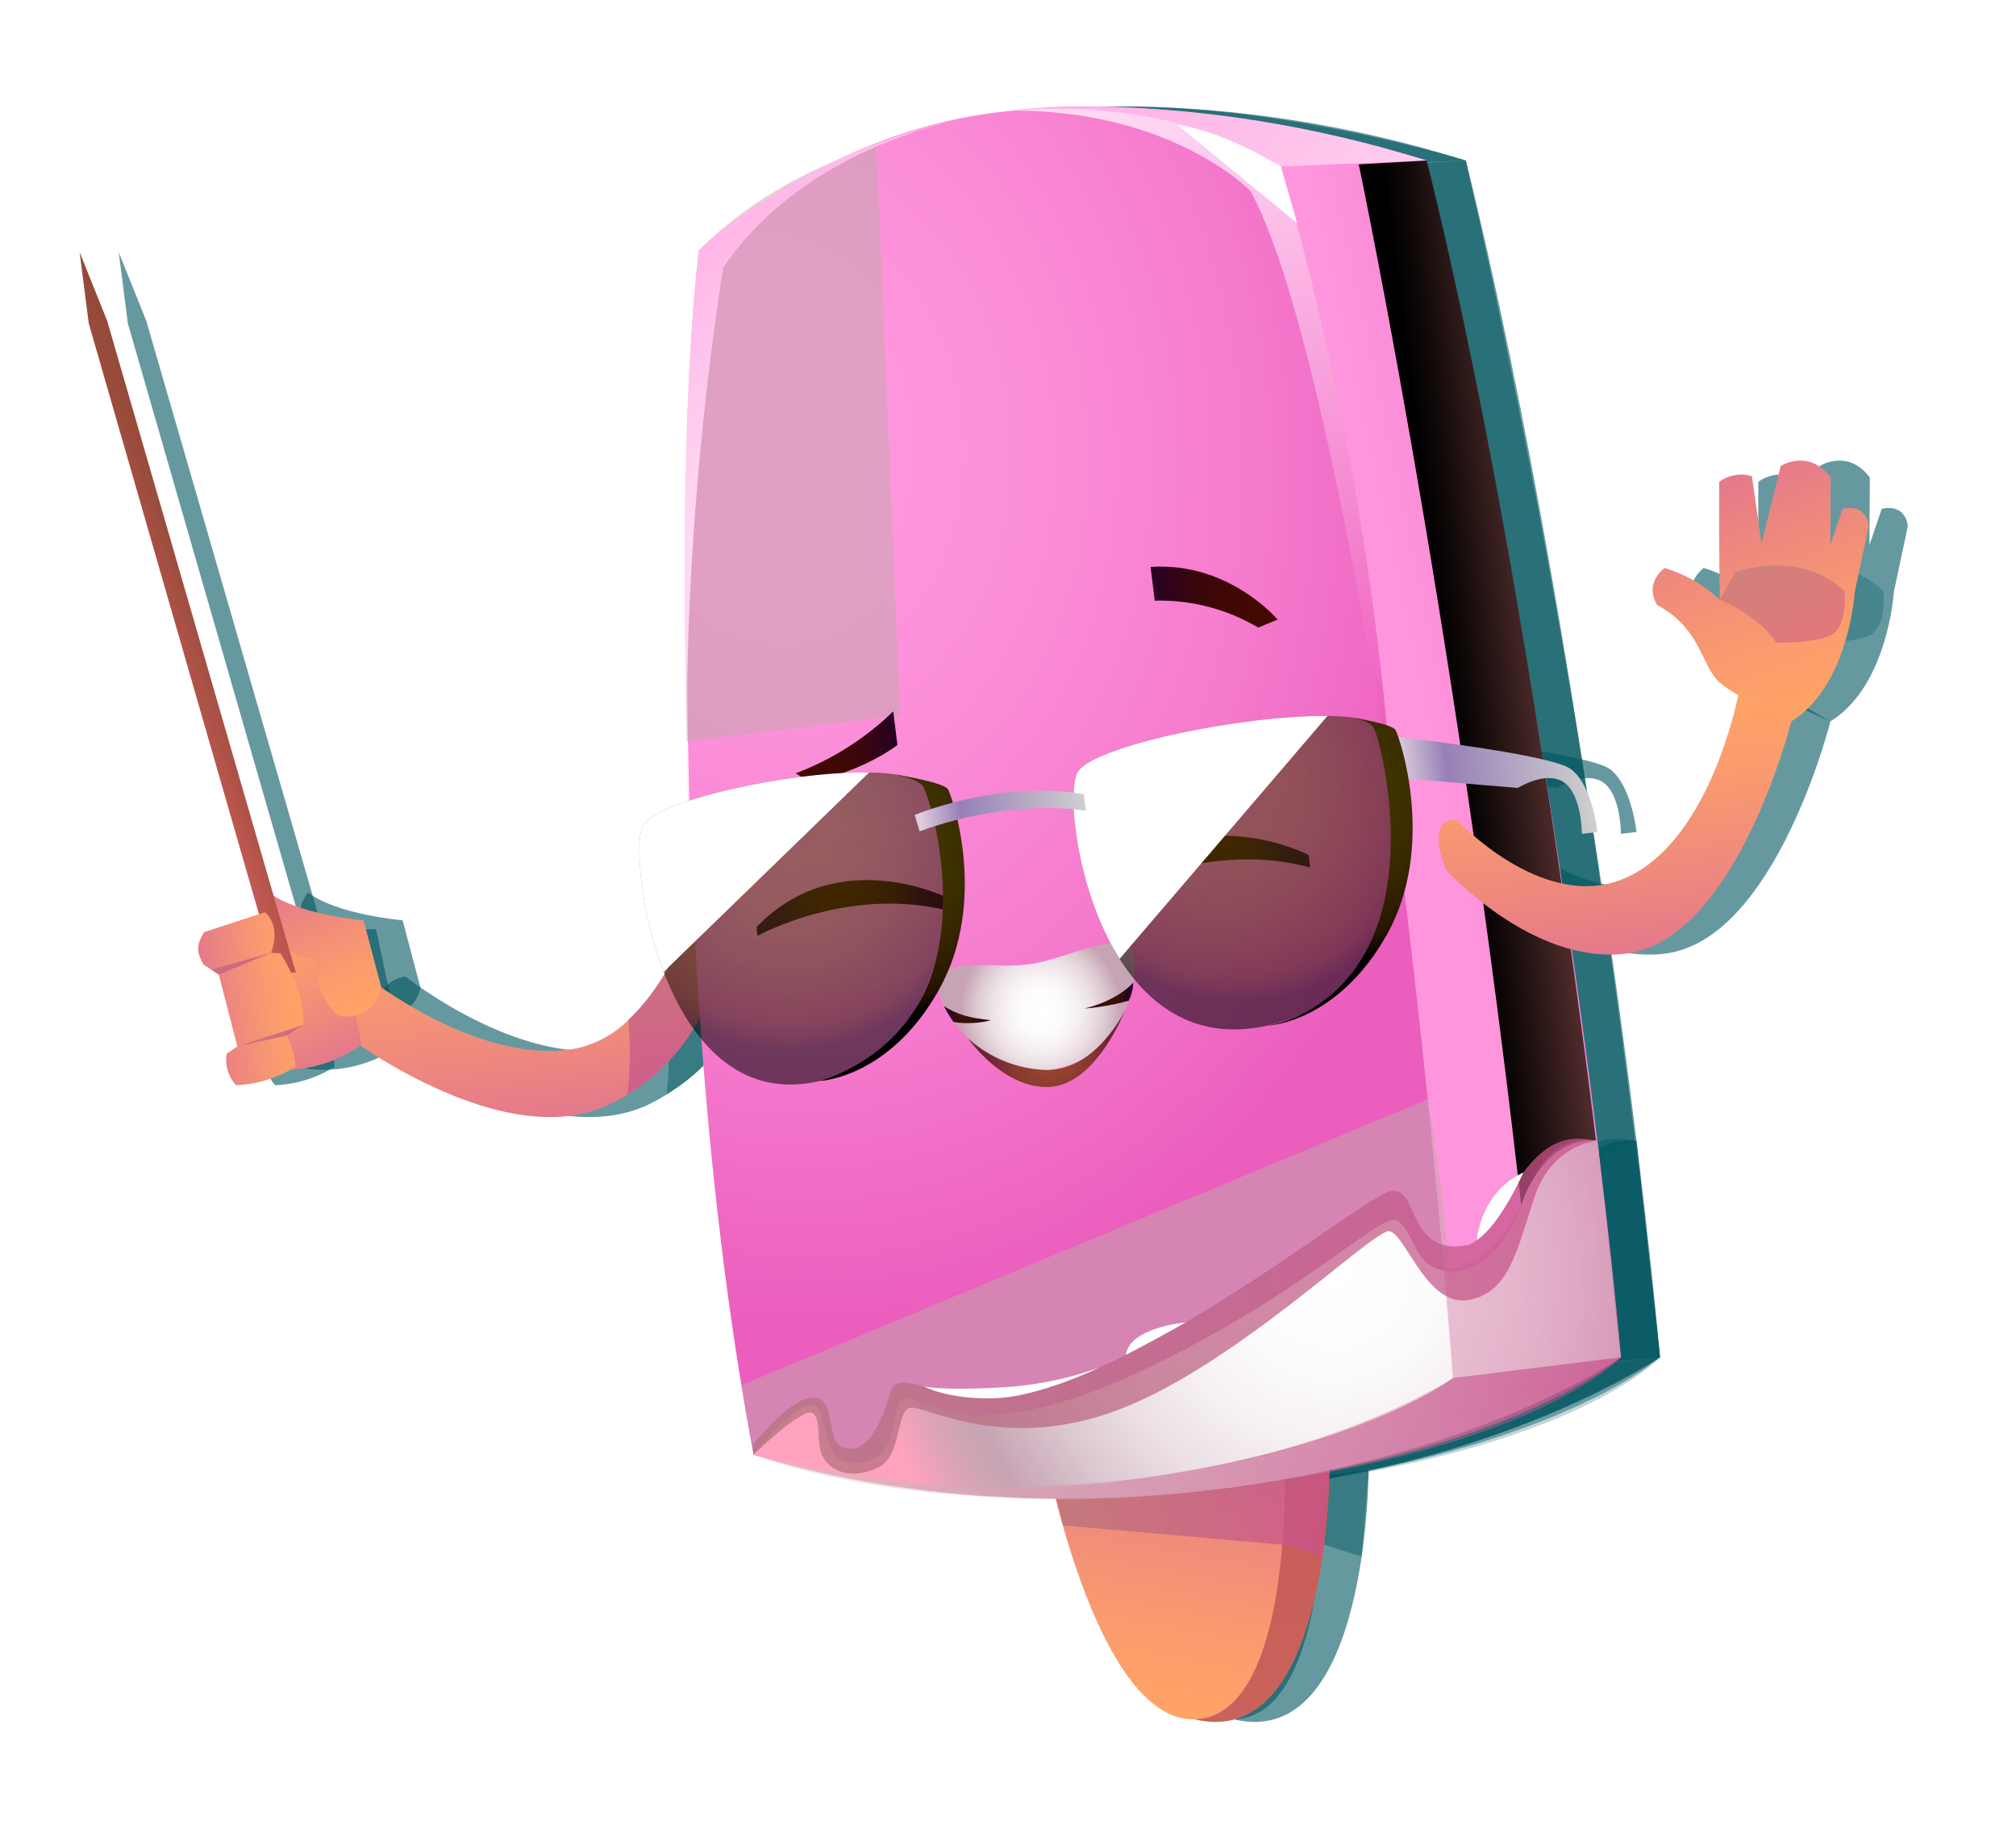 <svg width="464" height="421" viewBox="0 0 464 421" fill="none" xmlns="http://www.w3.org/2000/svg">
<g filter="url(#filter0_f_55_43852)">
<path fill-rule="evenodd" clip-rule="evenodd" d="M87.2 237.299C87.2 237.299 124.931 266.644 149.944 253.869C151.154 253.24 152.323 252.595 153.427 251.883C176.455 237.816 175.402 212.66 175.402 212.66L173.409 196.536C173.409 196.536 167.167 222.055 153.649 234.716L153.651 234.735C150.244 238.128 145.912 240.442 141.197 241.385C118.982 245.245 93.355 224.76 93.355 224.76C93.355 224.76 84.729 225.23 87.2 237.299Z" fill="#00565F" fill-opacity="0.6"/>
<g style="mix-blend-mode:multiply" opacity="0.74">
<path fill-rule="evenodd" clip-rule="evenodd" d="M153.427 251.882C176.455 237.815 175.402 212.66 175.402 212.66L173.41 196.536C173.41 196.536 167.168 222.055 153.649 234.716L153.652 234.734C154.14 240.444 154.065 246.187 153.427 251.882Z" fill="#00565F" fill-opacity="0.6"/>
</g>
<path fill-rule="evenodd" clip-rule="evenodd" d="M70.498 245.965C78.183 246.963 85.959 244.987 92.236 240.442L86.55 213.868L67.785 213.845L70.498 245.965Z" fill="#00565F" fill-opacity="0.6"/>
<path fill-rule="evenodd" clip-rule="evenodd" d="M343.411 317.148L382.069 312.37C382.069 312.37 371.415 186.211 337.38 36.943C337.38 36.943 283.277 20.318 241.648 25.463L343.411 317.148Z" fill="#00565F" fill-opacity="0.6"/>
<path fill-rule="evenodd" clip-rule="evenodd" d="M343.411 317.148C343.411 317.148 331.587 151.842 303.803 38.318C303.803 38.318 240.884 -1.911 169.845 57.648C169.845 57.648 158.318 206.363 182.438 334.766C182.438 334.766 257.056 358.499 343.411 317.148Z" fill="#00565F" fill-opacity="0.6"/>
<path fill-rule="evenodd" clip-rule="evenodd" d="M182.438 334.766C182.438 334.766 290.296 367.383 382.069 312.37L343.411 317.148C343.411 317.148 295.816 336.851 269.23 338.749C240.242 340.777 211.118 339.441 182.438 334.766Z" fill="#00565F" fill-opacity="0.6"/>
<path fill-rule="evenodd" clip-rule="evenodd" d="M314.996 338.34C314.996 338.34 315.025 403.222 283.933 395.696L305.069 339.566L314.996 338.34Z" fill="#00565F" fill-opacity="0.6"/>
<path fill-rule="evenodd" clip-rule="evenodd" d="M304.655 336.216C304.655 336.216 306.985 395.104 283.933 395.696C260.882 396.288 249.186 332.669 249.186 332.669C249.186 332.669 263.678 327.551 304.655 336.216Z" fill="#00565F" fill-opacity="0.6"/>
<path fill-rule="evenodd" clip-rule="evenodd" d="M337.38 36.943L303.803 38.318C303.803 38.318 280.282 22.125 241.648 25.462C241.648 25.462 282.687 19.82 337.38 36.943Z" fill="#00565F" fill-opacity="0.6"/>
<path fill-rule="evenodd" clip-rule="evenodd" d="M403.948 156.212C400.481 152.045 399.817 144.257 390.429 139.26C390.429 139.26 387.161 134.802 392.113 130.713C396.873 132.128 401.23 134.65 404.827 138.074C404.827 138.074 404.619 124.908 404.686 110.896C405.754 110.107 406.992 109.58 408.3 109.356C409.609 109.132 410.951 109.218 412.221 109.607L414.427 125.109L418.839 107.244C418.839 107.244 425.235 103.14 430.362 109.873L430.273 125.412L433.096 117.121C433.096 117.121 438.321 115.539 439.111 121.062L435.896 136.206C435.896 136.206 434.568 157.824 421.284 166.032C421.284 166.032 407.134 160.041 403.948 156.212Z" fill="#00565F" fill-opacity="0.6"/>
<path fill-rule="evenodd" clip-rule="evenodd" d="M329.666 184.894C329.666 184.894 313.643 74.469 296.785 43.942C296.785 43.942 278.654 25.203 241.648 25.463C241.648 25.463 276.714 21.176 303.803 38.318C317.524 86.138 326.193 135.266 329.666 184.894Z" fill="#00565F" fill-opacity="0.6"/>
<g style="mix-blend-mode:soft-light" opacity="0.5">
<path fill-rule="evenodd" clip-rule="evenodd" d="M210.705 33.74L216.148 164.603L167.085 170.666C167.085 170.666 165.247 93.487 169.845 57.648C169.845 57.648 184.63 41.365 210.705 33.74Z" fill="#00565F" fill-opacity="0.6"/>
</g>
<g style="mix-blend-mode:multiply" opacity="0.74">
<path fill-rule="evenodd" clip-rule="evenodd" d="M313.397 358.249L305.09 355.598L253.614 351.067L249.186 332.669C268.276 335.373 283.256 334.979 305.069 339.567L314.996 338.34L313.397 358.249Z" fill="#00565F" fill-opacity="0.6"/>
</g>
<path fill-rule="evenodd" clip-rule="evenodd" d="M303.069 142.607C303.069 142.607 291.801 129.221 273.817 130.483L274.774 138.234C283.131 138.024 291.378 140.168 298.573 144.422L303.069 142.607Z" fill="#00565F" fill-opacity="0.6"/>
<path fill-rule="evenodd" clip-rule="evenodd" d="M192.131 177.977C200.514 174.81 208.158 169.956 214.588 163.715L215.546 171.466C215.546 171.466 208.188 177.351 195.414 180.014L192.131 177.977Z" fill="#00565F" fill-opacity="0.6"/>
<g style="mix-blend-mode:soft-light">
<path fill-rule="evenodd" clip-rule="evenodd" d="M303.803 38.318L307.58 51.401L280.053 28.783C290.425 30.052 303.803 38.318 303.803 38.318Z" fill="#00565F" fill-opacity="0.6"/>
</g>
<path fill-rule="evenodd" clip-rule="evenodd" d="M236.78 26.114C236.78 26.114 196.032 31.15 175.49 61.549C175.49 61.549 163.262 132.611 168.281 201.94C168.281 201.94 163.467 112.76 169.845 57.648C169.845 57.648 194.394 32.953 236.78 26.114Z" fill="#00565F" fill-opacity="0.6"/>
<g style="mix-blend-mode:screen">
<path fill-rule="evenodd" clip-rule="evenodd" d="M382.069 312.37C382.069 312.37 366.09 152.726 337.38 36.943L321.728 37.832C321.728 37.832 348.348 164.407 362.995 314.096L382.069 312.37Z" fill="#00565F" fill-opacity="0.6"/>
</g>
<g style="mix-blend-mode:soft-light" opacity="0.5">
<path fill-rule="evenodd" clip-rule="evenodd" d="M337.605 252.999L179.636 318.8L182.438 334.766C182.438 334.766 262.518 360.551 343.411 317.148C343.279 295.64 341.337 274.181 337.605 252.999Z" fill="#00565F" fill-opacity="0.6"/>
</g>
<g style="mix-blend-mode:multiply" opacity="0.5">
<path fill-rule="evenodd" clip-rule="evenodd" d="M404.827 138.074C404.827 138.074 413.258 141.176 417.832 147.901C417.832 147.901 425.086 148.137 429.775 146.47C434.465 144.804 433.526 136.152 433.526 136.152C433.526 136.152 425.32 126.523 408.39 131.635L404.827 138.074Z" fill="#00565F" fill-opacity="0.6"/>
</g>
<path fill-rule="evenodd" clip-rule="evenodd" d="M376.654 262.548C376.654 262.548 365.246 260.246 359.12 277.349C352.994 294.453 341.641 293.934 337.92 291.032C334.199 288.129 334.175 283.894 330.809 281.025C327.442 278.156 310.65 296.964 272.497 315.129C234.344 333.294 223.327 322.486 218.004 321.863C212.68 321.24 217.655 334.864 207.534 336.607C197.413 338.349 200.17 325.668 196.668 323.539C193.167 321.41 182.438 334.766 182.438 334.766C182.438 334.766 225.795 350.037 287.385 342.908C348.974 335.779 382.069 312.37 382.069 312.37L376.654 262.548Z" fill="#00565F" fill-opacity="0.6"/>
<g style="mix-blend-mode:multiply" opacity="0.4">
<path fill-rule="evenodd" clip-rule="evenodd" d="M341.385 292.426L343.411 317.148C343.411 317.148 281.039 358.261 182.439 334.766C182.439 334.766 221.475 351.049 292.292 342.297C363.109 333.545 382.069 312.37 382.069 312.37L376.654 262.548C376.654 262.548 367.405 260.148 362.199 270.809C356.993 281.469 353.883 289.823 341.385 292.426Z" fill="#00565F" fill-opacity="0.6"/>
</g>
<g style="mix-blend-mode:multiply" opacity="0.74">
<path fill-rule="evenodd" clip-rule="evenodd" d="M376.126 262.613C376.126 262.613 366.099 263.532 362.103 275.715C358.108 287.897 356.228 297.821 346.738 299.221C337.247 300.622 332.409 283.752 328.726 283.362C325.044 282.972 293.762 313.984 266.703 324.352C239.644 334.721 221.451 323.01 218.31 324.042C215.169 325.074 216.588 335.144 211.04 337.775C204.76 340.753 199.922 338.499 198.299 335.082C196.675 331.665 198.247 326.241 195.871 325.159C193.496 324.078 182.438 334.766 182.438 334.766L182.173 332.616C182.173 332.616 191.591 320.645 196.763 321.687C201.936 322.729 198.492 332.761 203.975 333.404C209.459 334.048 212.205 326.143 214.091 320.026C215.977 313.908 228.849 325.398 246.156 320.601C280.803 310.996 323.703 274.456 329.577 274.05C335.451 273.644 333.104 288.985 346.5 286.609C354.636 285.166 358.895 257.858 376.126 262.613Z" fill="#00565F" fill-opacity="0.6"/>
</g>
<g style="mix-blend-mode:soft-light">
<path fill-rule="evenodd" clip-rule="evenodd" d="M261.859 314.794C261.859 314.794 248.294 321.47 237.747 321.798C227.2 322.127 221.681 319.094 221.681 319.094C221.681 319.094 226.23 320.113 239.46 319.305C247.107 318.903 254.654 317.384 261.859 314.794Z" fill="#00565F" fill-opacity="0.6"/>
</g>
<g style="mix-blend-mode:soft-light">
<path fill-rule="evenodd" clip-rule="evenodd" d="M281.872 304.355C281.872 304.355 268.903 305.487 268.141 311.825C268.141 311.825 278.719 306.226 281.872 304.355Z" fill="#00565F" fill-opacity="0.6"/>
</g>
<g style="mix-blend-mode:multiply" opacity="0.74">
<path fill-rule="evenodd" clip-rule="evenodd" d="M382.069 312.37L343.411 317.148C343.411 317.148 323.52 332.836 271.649 340.21C219.778 347.583 182.438 334.766 182.438 334.766C182.438 334.766 225.48 349.84 283.212 343.433C356.762 335.269 382.069 312.37 382.069 312.37Z" fill="#00565F" fill-opacity="0.6"/>
</g>
<g style="mix-blend-mode:soft-light">
<path fill-rule="evenodd" clip-rule="evenodd" d="M359.619 269.841C359.619 269.841 354.317 281.879 348.909 285.39C348.909 285.39 349.641 274.437 359.619 269.841Z" fill="#00565F" fill-opacity="0.6"/>
</g>
<path fill-rule="evenodd" clip-rule="evenodd" d="M183.313 215.389C183.313 215.389 204.862 203.447 228.176 209.845L227.82 206.959C227.82 206.959 202.153 193.608 183.136 213.349L183.313 215.389Z" fill="#00565F" fill-opacity="0.6"/>
<path fill-rule="evenodd" clip-rule="evenodd" d="M265.691 205.209C265.691 205.209 287.239 193.266 310.554 199.664L310.197 196.778C310.197 196.778 284.53 183.427 265.513 203.168L265.691 205.209Z" fill="#00565F" fill-opacity="0.6"/>
<path fill-rule="evenodd" clip-rule="evenodd" d="M225.751 224.713C221.771 229.628 235.116 248.145 250.301 246.269C267.423 244.153 271.58 225.345 269.768 219.274C267.955 213.203 254.265 220.892 245.772 221.942C237.278 222.991 229.265 220.375 225.751 224.713Z" fill="#00565F" fill-opacity="0.6"/>
<path fill-rule="evenodd" clip-rule="evenodd" d="M226.274 231.563C229.546 233.695 232.788 234.356 237.091 234.796C234.283 235.517 231.36 235.665 228.494 235.23C227.64 234.081 226.896 232.853 226.274 231.563Z" fill="#00565F" fill-opacity="0.6"/>
<path fill-rule="evenodd" clip-rule="evenodd" d="M258.528 232.109C258.528 232.109 265.386 230.793 269.829 226.18C269.79 227.614 269.436 229.022 268.792 230.303C265.439 231.244 262 231.849 258.528 232.109Z" fill="#00565F" fill-opacity="0.6"/>
<path fill-rule="evenodd" clip-rule="evenodd" d="M231.775 238.967C231.775 238.967 240.108 250.881 250.769 250.138C261.43 249.395 267.883 232.642 267.883 232.642C267.883 232.642 261.294 246.133 250.301 246.269C243.443 246.173 236.855 243.576 231.775 238.967Z" fill="#00565F" fill-opacity="0.6"/>
<path fill-rule="evenodd" clip-rule="evenodd" d="M344.288 188.691C344.288 188.691 336.837 187.464 341.786 200.134C341.786 200.134 361.627 222.114 383.184 219.477C408.656 216.36 421.284 166.032 421.284 166.032L409.247 159.152C409.247 159.152 402.809 194.625 381.965 202.531C363.607 209.495 344.288 188.691 344.288 188.691Z" fill="#00565F" fill-opacity="0.6"/>
<path fill-rule="evenodd" clip-rule="evenodd" d="M96.765 227.255L92.671 211.809C92.671 211.809 77.646 210.543 70.88 205.414C70.88 205.414 67.025 210.02 69.851 215.112C69.851 215.112 76.141 220.651 81.585 220.658C81.455 223.069 81.843 225.478 82.721 227.726C83.6 229.975 84.948 232.009 86.677 233.693C87.764 233.975 88.898 234.03 90.007 233.854C91.116 233.678 92.177 233.276 93.124 232.672C94.07 232.067 94.882 231.275 95.509 230.343C96.135 229.41 96.563 228.359 96.765 227.255Z" fill="#00565F" fill-opacity="0.6"/>
<path fill-rule="evenodd" clip-rule="evenodd" d="M77.09 223.828L33.67 73.837L27.323 58.032L29.435 74.461L72.513 223.965L77.09 223.828Z" fill="#00565F" fill-opacity="0.6"/>
<path fill-rule="evenodd" clip-rule="evenodd" d="M56.017 214.512C53.971 217.669 54.392 219.348 55.81 221.952L59.355 224.293L63.627 240.815L61.159 242.523C60.952 243.813 61.038 245.133 61.41 246.386C61.782 247.639 62.432 248.791 63.31 249.759C68.175 249.569 72.905 248.102 77.024 245.506C76.821 242.749 75.957 240.082 74.505 237.731L78.81 235.862C78.81 235.862 79.624 229.087 73.565 219.412L71.355 219.288C71.355 219.288 73.926 213.737 70.022 209.935L56.017 214.512Z" fill="#00565F" fill-opacity="0.6"/>
<g style="mix-blend-mode:multiply" opacity="0.74">
<path fill-rule="evenodd" clip-rule="evenodd" d="M59.355 224.292L71.354 219.287L57.603 223.135L59.355 224.292Z" fill="#00565F" fill-opacity="0.6"/>
</g>
<g style="mix-blend-mode:multiply" opacity="0.74">
<path fill-rule="evenodd" clip-rule="evenodd" d="M74.851 238.361L63.626 240.815L78.811 235.862L74.851 238.361Z" fill="#00565F" fill-opacity="0.6"/>
</g>
<path opacity="0.55" fill-rule="evenodd" clip-rule="evenodd" d="M197.652 248.788C178.962 253.212 167.712 239.18 161.75 223.668C156.239 209.386 155.214 193.838 156.882 190.23C159.683 184.253 190.885 177.479 209.034 177.787C214.259 177.853 218.412 178.536 220.498 179.979C229.842 186.408 233.561 240.305 197.652 248.788Z" fill="#00565F" fill-opacity="0.6"/>
<path opacity="0.55" fill-rule="evenodd" clip-rule="evenodd" d="M300.765 236.022C284.621 239.672 273.695 231.783 266.691 220.674C256.635 204.771 254.641 182.309 256.939 177.843C260.093 171.753 294.829 164.564 314.529 164.773C319.964 164.859 324.247 165.479 326.44 166.863C336.531 173.201 340.001 227.128 300.765 236.022Z" fill="#00565F" fill-opacity="0.6"/>
<path fill-rule="evenodd" clip-rule="evenodd" d="M328.798 169.395C328.798 169.395 365.422 173.388 370.459 176.954C375.497 180.52 376.659 191.472 376.659 191.472L373.075 191.915C373.075 191.915 373.101 182.833 368.926 180.042C364.75 177.252 358.361 181.348 358.361 181.348L332.216 179.157C332.216 179.157 331.161 171.935 328.798 169.395Z" fill="#00565F" fill-opacity="0.6"/>
<path fill-rule="evenodd" clip-rule="evenodd" d="M197.657 248.782C197.657 248.782 213.657 248.189 225.088 227.827C236.52 207.464 228.185 183.32 227.188 181.652C226.192 179.984 214.501 178.144 214.501 178.144C214.501 178.144 219.961 179.057 221.418 180.96C222.874 182.863 230.068 206.789 222.952 225.596C215.924 244.169 197.657 248.782 197.657 248.782Z" fill="#00565F" fill-opacity="0.6"/>
<path fill-rule="evenodd" clip-rule="evenodd" d="M300.779 236.037C300.779 236.037 316.778 235.445 328.21 215.082C339.642 194.719 331.184 169.689 330.188 168.02C329.191 166.352 318.602 164.969 318.602 164.969C318.602 164.969 323.566 165.387 325.022 167.29C326.478 169.193 332.745 193.881 326.074 212.852C318.691 233.846 300.779 236.037 300.779 236.037Z" fill="#00565F" fill-opacity="0.6"/>
<g style="mix-blend-mode:soft-light">
<path fill-rule="evenodd" clip-rule="evenodd" d="M209.034 177.787L161.75 223.667C156.239 209.386 155.214 193.838 156.882 190.23C159.683 184.253 190.885 177.478 209.034 177.787Z" fill="#00565F" fill-opacity="0.6"/>
</g>
<g style="mix-blend-mode:soft-light">
<path fill-rule="evenodd" clip-rule="evenodd" d="M314.529 164.772L266.691 220.673C256.635 204.771 254.641 182.309 256.939 177.842C260.093 171.752 294.829 164.564 314.529 164.772Z" fill="#00565F" fill-opacity="0.6"/>
</g>
<path fill-rule="evenodd" clip-rule="evenodd" d="M219.523 187.569C219.523 187.569 238.653 179.489 258.445 182.758L258.919 186.592C258.919 186.592 242.383 183.461 220.653 191.322L219.523 187.569Z" fill="#00565F" fill-opacity="0.6"/>
</g>
<path fill-rule="evenodd" clip-rule="evenodd" d="M78.2 237.299C78.2 237.299 115.931 266.644 140.944 253.869C142.154 253.24 143.323 252.595 144.427 251.883C167.455 237.816 166.402 212.66 166.402 212.66L164.409 196.536C164.409 196.536 158.167 222.055 144.649 234.716L144.651 234.735C141.244 238.128 136.912 240.442 132.197 241.385C109.982 245.245 84.355 224.76 84.355 224.76C84.355 224.76 75.729 225.23 78.2 237.299Z" fill="url(#paint0_linear_55_43852)"/>
<path style="mix-blend-mode:multiply" opacity="0.74" fill-rule="evenodd" clip-rule="evenodd" d="M144.427 251.882C167.455 237.815 166.402 212.66 166.402 212.66L164.41 196.536C164.41 196.536 158.168 222.055 144.649 234.716L144.652 234.734C145.14 240.444 145.065 246.187 144.427 251.882Z" fill="url(#paint1_linear_55_43852)"/>
<path fill-rule="evenodd" clip-rule="evenodd" d="M61.498 245.965C69.183 246.963 76.959 244.987 83.236 240.442L77.55 213.868L58.785 213.845L61.498 245.965Z" fill="url(#paint2_linear_55_43852)"/>
<path fill-rule="evenodd" clip-rule="evenodd" d="M334.411 317.148L373.069 312.37C373.069 312.37 362.415 186.211 328.38 36.943C328.38 36.943 274.277 20.318 232.648 25.463L334.411 317.148Z" fill="url(#paint3_linear_55_43852)"/>
<path fill-rule="evenodd" clip-rule="evenodd" d="M334.411 317.148C334.411 317.148 322.587 151.842 294.803 38.318C294.803 38.318 231.884 -1.911 160.845 57.648C160.845 57.648 149.318 206.363 173.438 334.766C173.438 334.766 248.056 358.499 334.411 317.148Z" fill="url(#paint4_radial_55_43852)"/>
<path fill-rule="evenodd" clip-rule="evenodd" d="M173.438 334.766C173.438 334.766 281.296 367.383 373.069 312.37L334.411 317.148C334.411 317.148 286.816 336.851 260.23 338.749C231.242 340.777 202.118 339.441 173.438 334.766Z" fill="#24000A"/>
<path fill-rule="evenodd" clip-rule="evenodd" d="M305.996 338.34C305.996 338.34 306.025 403.222 274.933 395.696L296.069 339.566L305.996 338.34Z" fill="url(#paint5_linear_55_43852)"/>
<path fill-rule="evenodd" clip-rule="evenodd" d="M295.655 336.216C295.655 336.216 297.985 395.104 274.933 395.696C251.882 396.288 240.186 332.669 240.186 332.669C240.186 332.669 254.678 327.551 295.655 336.216Z" fill="url(#paint6_linear_55_43852)"/>
<path fill-rule="evenodd" clip-rule="evenodd" d="M328.38 36.943L294.803 38.318C294.803 38.318 271.282 22.125 232.648 25.462C232.648 25.462 273.687 19.82 328.38 36.943Z" fill="url(#paint7_linear_55_43852)"/>
<path fill-rule="evenodd" clip-rule="evenodd" d="M394.948 156.212C391.481 152.045 390.817 144.257 381.429 139.26C381.429 139.26 378.161 134.802 383.113 130.713C387.873 132.128 392.23 134.65 395.827 138.074C395.827 138.074 395.619 124.908 395.686 110.896C396.754 110.107 397.992 109.58 399.3 109.356C400.609 109.132 401.951 109.218 403.221 109.607L405.427 125.109L409.839 107.244C409.839 107.244 416.235 103.14 421.362 109.873L421.273 125.412L424.096 117.121C424.096 117.121 429.321 115.539 430.111 121.062L426.896 136.206C426.896 136.206 425.568 157.824 412.284 166.032C412.284 166.032 398.134 160.041 394.948 156.212Z" fill="url(#paint8_linear_55_43852)"/>
<path fill-rule="evenodd" clip-rule="evenodd" d="M320.666 184.894C320.666 184.894 304.643 74.469 287.785 43.942C287.785 43.942 269.654 25.203 232.648 25.463C232.648 25.463 267.714 21.176 294.803 38.318C308.524 86.138 317.193 135.266 320.666 184.894Z" fill="url(#paint9_linear_55_43852)"/>
<g style="mix-blend-mode:soft-light" opacity="0.5">
<path fill-rule="evenodd" clip-rule="evenodd" d="M201.705 33.74L207.148 164.603L158.085 170.666C158.085 170.666 156.247 93.487 160.845 57.648C160.845 57.648 175.63 41.365 201.705 33.74Z" fill="#C2A9A9"/>
</g>
<path style="mix-blend-mode:multiply" opacity="0.74" fill-rule="evenodd" clip-rule="evenodd" d="M304.397 358.249L296.09 355.598L244.614 351.067L240.186 332.669C259.276 335.373 274.256 334.979 296.069 339.567L305.996 338.34L304.397 358.249Z" fill="url(#paint10_linear_55_43852)"/>
<path fill-rule="evenodd" clip-rule="evenodd" d="M294.069 142.607C294.069 142.607 282.801 129.221 264.817 130.483L265.774 138.234C274.131 138.024 282.378 140.168 289.573 144.422L294.069 142.607Z" fill="url(#paint11_linear_55_43852)"/>
<path fill-rule="evenodd" clip-rule="evenodd" d="M183.131 177.977C191.514 174.81 199.158 169.956 205.588 163.715L206.546 171.466C206.546 171.466 199.188 177.351 186.414 180.014L183.131 177.977Z" fill="url(#paint12_linear_55_43852)"/>
<g style="mix-blend-mode:soft-light">
<path fill-rule="evenodd" clip-rule="evenodd" d="M294.803 38.318L298.58 51.401L271.053 28.783C281.425 30.052 294.803 38.318 294.803 38.318Z" fill="white"/>
</g>
<path fill-rule="evenodd" clip-rule="evenodd" d="M227.78 26.114C227.78 26.114 187.032 31.15 166.49 61.549C166.49 61.549 154.262 132.611 159.281 201.94C159.281 201.94 154.467 112.76 160.845 57.648C160.845 57.648 185.394 32.953 227.78 26.114Z" fill="url(#paint13_linear_55_43852)"/>
<path style="mix-blend-mode:screen" fill-rule="evenodd" clip-rule="evenodd" d="M373.069 312.37C373.069 312.37 357.09 152.726 328.38 36.943L312.728 37.832C312.728 37.832 339.348 164.407 353.995 314.096L373.069 312.37Z" fill="url(#paint14_linear_55_43852)"/>
<g style="mix-blend-mode:soft-light" opacity="0.5">
<path fill-rule="evenodd" clip-rule="evenodd" d="M328.605 252.999L170.636 318.8L173.438 334.766C173.438 334.766 253.518 360.551 334.411 317.148C334.279 295.64 332.337 274.181 328.605 252.999Z" fill="#C2A9A9"/>
</g>
<path style="mix-blend-mode:multiply" opacity="0.5" fill-rule="evenodd" clip-rule="evenodd" d="M395.827 138.074C395.827 138.074 404.258 141.176 408.832 147.901C408.832 147.901 416.086 148.137 420.775 146.47C425.465 144.804 424.526 136.152 424.526 136.152C424.526 136.152 416.32 126.523 399.39 131.635L395.827 138.074Z" fill="url(#paint15_linear_55_43852)"/>
<path fill-rule="evenodd" clip-rule="evenodd" d="M367.654 262.548C367.654 262.548 356.246 260.246 350.12 277.349C343.994 294.453 332.641 293.934 328.92 291.032C325.199 288.129 325.175 283.894 321.809 281.025C318.442 278.156 301.65 296.964 263.497 315.129C225.344 333.294 214.327 322.486 209.004 321.863C203.68 321.24 208.655 334.864 198.534 336.607C188.413 338.349 191.17 325.668 187.668 323.539C184.167 321.41 173.438 334.766 173.438 334.766C173.438 334.766 216.795 350.037 278.385 342.908C339.974 335.779 373.069 312.37 373.069 312.37L367.654 262.548Z" fill="url(#paint16_radial_55_43852)"/>
<path style="mix-blend-mode:multiply" opacity="0.4" fill-rule="evenodd" clip-rule="evenodd" d="M332.385 292.426L334.411 317.148C334.411 317.148 272.039 358.261 173.439 334.766C173.439 334.766 212.475 351.049 283.292 342.297C354.109 333.545 373.069 312.37 373.069 312.37L367.654 262.548C367.654 262.548 358.405 260.148 353.199 270.809C347.993 281.469 344.883 289.823 332.385 292.426Z" fill="url(#paint17_linear_55_43852)"/>
<path style="mix-blend-mode:multiply" opacity="0.74" fill-rule="evenodd" clip-rule="evenodd" d="M367.126 262.613C367.126 262.613 357.099 263.532 353.103 275.715C349.108 287.897 347.228 297.821 337.738 299.221C328.247 300.622 323.409 283.752 319.726 283.362C316.044 282.972 284.762 313.984 257.703 324.352C230.644 334.721 212.451 323.01 209.31 324.042C206.169 325.074 207.588 335.144 202.04 337.775C195.76 340.753 190.922 338.499 189.299 335.082C187.675 331.665 189.247 326.241 186.871 325.159C184.496 324.078 173.438 334.766 173.438 334.766L173.173 332.616C173.173 332.616 182.591 320.645 187.763 321.687C192.936 322.729 189.492 332.761 194.975 333.404C200.459 334.048 203.205 326.143 205.091 320.026C206.977 313.908 219.849 325.398 237.156 320.601C271.803 310.996 314.703 274.456 320.577 274.05C326.451 273.644 324.104 288.985 337.5 286.609C345.636 285.166 349.895 257.858 367.126 262.613Z" fill="url(#paint18_linear_55_43852)"/>
<g style="mix-blend-mode:soft-light">
<path fill-rule="evenodd" clip-rule="evenodd" d="M252.859 314.794C252.859 314.794 239.294 321.47 228.747 321.798C218.2 322.127 212.681 319.094 212.681 319.094C212.681 319.094 217.23 320.113 230.46 319.305C238.107 318.903 245.654 317.384 252.859 314.794Z" fill="white"/>
</g>
<g style="mix-blend-mode:soft-light">
<path fill-rule="evenodd" clip-rule="evenodd" d="M272.872 304.355C272.872 304.355 259.903 305.487 259.141 311.825C259.141 311.825 269.719 306.226 272.872 304.355Z" fill="white"/>
</g>
<path style="mix-blend-mode:multiply" opacity="0.74" fill-rule="evenodd" clip-rule="evenodd" d="M373.069 312.37L334.411 317.148C334.411 317.148 314.52 332.836 262.649 340.21C210.778 347.583 173.438 334.766 173.438 334.766C173.438 334.766 216.48 349.84 274.212 343.433C347.762 335.269 373.069 312.37 373.069 312.37Z" fill="url(#paint19_linear_55_43852)"/>
<g style="mix-blend-mode:soft-light">
<path fill-rule="evenodd" clip-rule="evenodd" d="M350.619 269.841C350.619 269.841 345.317 281.879 339.909 285.39C339.909 285.39 340.641 274.437 350.619 269.841Z" fill="white"/>
</g>
<path fill-rule="evenodd" clip-rule="evenodd" d="M174.313 215.389C174.313 215.389 195.862 203.447 219.176 209.845L218.82 206.959C218.82 206.959 193.153 193.608 174.136 213.349L174.313 215.389Z" fill="url(#paint20_radial_55_43852)"/>
<path fill-rule="evenodd" clip-rule="evenodd" d="M256.691 205.209C256.691 205.209 278.239 193.266 301.554 199.664L301.197 196.778C301.197 196.778 275.53 183.427 256.513 203.168L256.691 205.209Z" fill="url(#paint21_radial_55_43852)"/>
<path fill-rule="evenodd" clip-rule="evenodd" d="M216.751 224.713C212.771 229.628 226.116 248.145 241.301 246.269C258.423 244.153 262.58 225.345 260.768 219.274C258.955 213.203 245.265 220.892 236.772 221.942C228.278 222.991 220.265 220.375 216.751 224.713Z" fill="url(#paint22_radial_55_43852)"/>
<path fill-rule="evenodd" clip-rule="evenodd" d="M217.274 231.563C220.546 233.695 223.788 234.356 228.091 234.796C225.283 235.517 222.36 235.665 219.494 235.23C218.64 234.081 217.896 232.853 217.274 231.563Z" fill="url(#paint23_radial_55_43852)"/>
<path fill-rule="evenodd" clip-rule="evenodd" d="M249.528 232.109C249.528 232.109 256.386 230.793 260.829 226.18C260.79 227.614 260.436 229.022 259.792 230.303C256.439 231.244 253 231.849 249.528 232.109Z" fill="url(#paint24_radial_55_43852)"/>
<path fill-rule="evenodd" clip-rule="evenodd" d="M222.775 238.967C222.775 238.967 231.108 250.881 241.769 250.138C252.43 249.395 258.883 232.642 258.883 232.642C258.883 232.642 252.294 246.133 241.301 246.269C234.443 246.173 227.855 243.576 222.775 238.967Z" fill="url(#paint25_radial_55_43852)"/>
<path fill-rule="evenodd" clip-rule="evenodd" d="M335.288 188.691C335.288 188.691 327.837 187.464 332.786 200.134C332.786 200.134 352.627 222.114 374.184 219.477C399.656 216.36 412.284 166.032 412.284 166.032L400.247 159.152C400.247 159.152 393.809 194.625 372.965 202.531C354.607 209.495 335.288 188.691 335.288 188.691Z" fill="url(#paint26_linear_55_43852)"/>
<path fill-rule="evenodd" clip-rule="evenodd" d="M87.765 227.255L83.671 211.809C83.671 211.809 68.646 210.543 61.88 205.414C61.88 205.414 58.025 210.02 60.851 215.112C60.851 215.112 67.141 220.651 72.585 220.658C72.455 223.069 72.843 225.478 73.721 227.726C74.6 229.975 75.948 232.009 77.677 233.693C78.764 233.975 79.898 234.03 81.007 233.854C82.116 233.678 83.177 233.276 84.124 232.672C85.07 232.067 85.882 231.275 86.509 230.343C87.135 229.41 87.563 228.359 87.765 227.255Z" fill="url(#paint27_linear_55_43852)"/>
<path fill-rule="evenodd" clip-rule="evenodd" d="M68.09 223.828L24.67 73.837L18.323 58.032L20.435 74.461L63.513 223.965L68.09 223.828Z" fill="url(#paint28_linear_55_43852)"/>
<path fill-rule="evenodd" clip-rule="evenodd" d="M47.017 214.512C44.971 217.669 45.392 219.348 46.81 221.952L50.355 224.293L54.627 240.815L52.159 242.523C51.952 243.813 52.038 245.133 52.41 246.386C52.782 247.639 53.432 248.791 54.31 249.759C59.175 249.569 63.905 248.102 68.024 245.506C67.821 242.749 66.957 240.082 65.505 237.731L69.81 235.862C69.81 235.862 70.624 229.087 64.565 219.412L62.355 219.288C62.355 219.288 64.926 213.737 61.022 209.935L47.017 214.512Z" fill="url(#paint29_linear_55_43852)"/>
<path style="mix-blend-mode:multiply" opacity="0.74" fill-rule="evenodd" clip-rule="evenodd" d="M50.355 224.292L62.354 219.287L48.603 223.135L50.355 224.292Z" fill="url(#paint30_linear_55_43852)"/>
<path style="mix-blend-mode:multiply" opacity="0.74" fill-rule="evenodd" clip-rule="evenodd" d="M65.851 238.361L54.626 240.815L69.811 235.862L65.851 238.361Z" fill="url(#paint31_linear_55_43852)"/>
<path opacity="0.55" fill-rule="evenodd" clip-rule="evenodd" d="M188.652 248.788C169.962 253.212 158.712 239.18 152.75 223.668C147.239 209.386 146.214 193.838 147.882 190.23C150.683 184.253 181.885 177.479 200.034 177.787C205.259 177.853 209.412 178.536 211.498 179.979C220.842 186.408 224.561 240.305 188.652 248.788Z" fill="url(#paint32_radial_55_43852)"/>
<path opacity="0.55" fill-rule="evenodd" clip-rule="evenodd" d="M291.765 236.022C275.621 239.672 264.695 231.783 257.691 220.674C247.635 204.771 245.641 182.309 247.939 177.843C251.093 171.753 285.829 164.564 305.529 164.773C310.964 164.859 315.247 165.479 317.44 166.863C327.531 173.201 331.001 227.128 291.765 236.022Z" fill="url(#paint33_radial_55_43852)"/>
<path fill-rule="evenodd" clip-rule="evenodd" d="M319.798 169.395C319.798 169.395 356.422 173.388 361.459 176.954C366.497 180.52 367.659 191.472 367.659 191.472L364.075 191.915C364.075 191.915 364.101 182.833 359.926 180.042C355.75 177.252 349.361 181.348 349.361 181.348L323.216 179.157C323.216 179.157 322.161 171.935 319.798 169.395Z" fill="url(#paint34_linear_55_43852)"/>
<path fill-rule="evenodd" clip-rule="evenodd" d="M188.657 248.782C188.657 248.782 204.657 248.189 216.088 227.827C227.52 207.464 219.185 183.32 218.188 181.652C217.192 179.984 205.501 178.144 205.501 178.144C205.501 178.144 210.961 179.057 212.418 180.96C213.874 182.863 221.068 206.789 213.952 225.596C206.924 244.169 188.657 248.782 188.657 248.782Z" fill="url(#paint35_radial_55_43852)"/>
<path fill-rule="evenodd" clip-rule="evenodd" d="M291.779 236.037C291.779 236.037 307.778 235.445 319.21 215.082C330.642 194.719 322.184 169.689 321.188 168.02C320.191 166.352 309.602 164.969 309.602 164.969C309.602 164.969 314.566 165.387 316.022 167.29C317.478 169.193 323.745 193.881 317.074 212.852C309.691 233.846 291.779 236.037 291.779 236.037Z" fill="url(#paint36_radial_55_43852)"/>
<g style="mix-blend-mode:soft-light">
<path fill-rule="evenodd" clip-rule="evenodd" d="M200.034 177.787L152.75 223.667C147.239 209.386 146.214 193.838 147.882 190.23C150.683 184.253 181.885 177.478 200.034 177.787Z" fill="white"/>
</g>
<g style="mix-blend-mode:soft-light">
<path fill-rule="evenodd" clip-rule="evenodd" d="M305.529 164.772L257.691 220.673C247.635 204.771 245.641 182.309 247.939 177.842C251.093 171.752 285.829 164.564 305.529 164.772Z" fill="white"/>
</g>
<path fill-rule="evenodd" clip-rule="evenodd" d="M210.523 187.569C210.523 187.569 229.653 179.489 249.445 182.758L249.919 186.592C249.919 186.592 233.383 183.461 211.653 191.322L210.523 187.569Z" fill="url(#paint37_linear_55_43852)"/>
<defs>
<filter id="filter0_f_55_43852" x="3.323" y="0.475" width="459.788" height="419.828" filterUnits="userSpaceOnUse" color-interpolation-filters="sRGB">
<feFlood flood-opacity="0" result="BackgroundImageFix"/>
<feBlend mode="normal" in="SourceGraphic" in2="BackgroundImageFix" result="shape"/>
<feGaussianBlur stdDeviation="12" result="effect1_foregroundBlur_55_43852"/>
</filter>
<linearGradient id="paint0_linear_55_43852" x1="126.27" y1="257.418" x2="119.435" y2="202.093" gradientUnits="userSpaceOnUse">
<stop offset="0.006" stop-color="#E4798B"/>
<stop offset="0.247" stop-color="#ED877F"/>
<stop offset="0.702" stop-color="#FA9C6D"/>
<stop offset="1" stop-color="#FFA466"/>
</linearGradient>
<linearGradient id="paint1_linear_55_43852" x1="157.636" y1="250.25" x2="151.201" y2="198.167" gradientUnits="userSpaceOnUse">
<stop stop-color="#CA528D"/>
<stop offset="1" stop-color="#B3757C"/>
</linearGradient>
<linearGradient id="paint2_linear_55_43852" x1="76.007" y1="244.384" x2="61.73" y2="212.525" gradientUnits="userSpaceOnUse">
<stop offset="0.006" stop-color="#E4798B"/>
<stop offset="0.247" stop-color="#ED877F"/>
<stop offset="0.702" stop-color="#FA9C6D"/>
<stop offset="1" stop-color="#FFA466"/>
</linearGradient>
<linearGradient id="paint3_linear_55_43852" x1="315.929" y1="166.109" x2="378.189" y2="152.737" gradientUnits="userSpaceOnUse">
<stop offset="0.165" stop-color="#FF96DD"/>
<stop offset="0.372" stop-color="#FC8ED9"/>
<stop offset="0.684" stop-color="#F57ACD"/>
<stop offset="1" stop-color="#EB5EBE"/>
</linearGradient>
<radialGradient id="paint4_radial_55_43852" cx="0" cy="0" r="1" gradientUnits="userSpaceOnUse" gradientTransform="translate(177.364 101.389) rotate(172.953) scale(163.845 204.458)">
<stop offset="0.165" stop-color="#FF96DD"/>
<stop offset="0.372" stop-color="#FC8ED9"/>
<stop offset="0.684" stop-color="#F57ACD"/>
<stop offset="1" stop-color="#EB5EBE"/>
</radialGradient>
<linearGradient id="paint5_linear_55_43852" x1="285.912" y1="397.741" x2="297.065" y2="336.708" gradientUnits="userSpaceOnUse">
<stop stop-color="#C9635C"/>
<stop offset="0.971" stop-color="#C95B57"/>
<stop offset="0.994" stop-color="#C95B57"/>
</linearGradient>
<linearGradient id="paint6_linear_55_43852" x1="259.067" y1="393.064" x2="270.324" y2="331.466" gradientUnits="userSpaceOnUse">
<stop stop-color="#FFA466"/>
<stop offset="0.298" stop-color="#FA9C6D"/>
<stop offset="0.753" stop-color="#ED877F"/>
<stop offset="0.994" stop-color="#E4798B"/>
</linearGradient>
<linearGradient id="paint7_linear_55_43852" x1="327.524" y1="78.111" x2="213.108" y2="-36.057" gradientUnits="userSpaceOnUse">
<stop stop-color="#FFD9F3"/>
<stop offset="1" stop-color="#FF96DD"/>
</linearGradient>
<linearGradient id="paint8_linear_55_43852" x1="418.423" y1="163.719" x2="398.039" y2="109.672" gradientUnits="userSpaceOnUse">
<stop stop-color="#FFA466"/>
<stop offset="0.298" stop-color="#FA9C6D"/>
<stop offset="0.753" stop-color="#ED877F"/>
<stop offset="0.994" stop-color="#E4798B"/>
</linearGradient>
<linearGradient id="paint9_linear_55_43852" x1="262.78" y1="23.237" x2="306.456" y2="228.938" gradientUnits="userSpaceOnUse">
<stop stop-color="#FFD9F3"/>
<stop offset="1" stop-color="#E831AC"/>
</linearGradient>
<linearGradient id="paint10_linear_55_43852" x1="305.853" y1="350.286" x2="239.193" y2="338.105" gradientUnits="userSpaceOnUse">
<stop stop-color="#CA528D"/>
<stop offset="1" stop-color="#B3757C"/>
</linearGradient>
<linearGradient id="paint11_linear_55_43852" x1="293.188" y1="135.477" x2="265.851" y2="138.854" gradientUnits="userSpaceOnUse">
<stop offset="0.006" stop-color="#430900"/>
<stop offset="0.375" stop-color="#410803"/>
<stop offset="0.662" stop-color="#39060D"/>
<stop offset="0.921" stop-color="#2C021D"/>
<stop offset="1" stop-color="#270024"/>
</linearGradient>
<linearGradient id="paint12_linear_55_43852" x1="182.579" y1="173.526" x2="206.434" y2="170.579" gradientUnits="userSpaceOnUse">
<stop offset="0.006" stop-color="#430900"/>
<stop offset="0.375" stop-color="#410803"/>
<stop offset="0.662" stop-color="#39060D"/>
<stop offset="0.921" stop-color="#2C021D"/>
<stop offset="1" stop-color="#270024"/>
</linearGradient>
<linearGradient id="paint13_linear_55_43852" x1="183.069" y1="101.852" x2="121.53" y2="30.235" gradientUnits="userSpaceOnUse">
<stop stop-color="#FFD9F3"/>
<stop offset="1" stop-color="#FF96DD"/>
</linearGradient>
<linearGradient id="paint14_linear_55_43852" x1="356.343" y1="173.44" x2="329.886" y2="176.709" gradientUnits="userSpaceOnUse">
<stop stop-color="#512C2C"/>
<stop offset="0.171" stop-color="#3D2121"/>
<stop offset="0.59" stop-color="#110909"/>
<stop offset="0.802"/>
</linearGradient>
<linearGradient id="paint15_linear_55_43852" x1="414.577" y1="148.811" x2="407.016" y2="128.762" gradientUnits="userSpaceOnUse">
<stop stop-color="#CA528D"/>
<stop offset="1" stop-color="#B3757C"/>
</linearGradient>
<radialGradient id="paint16_radial_55_43852" cx="0" cy="0" r="1" gradientUnits="userSpaceOnUse" gradientTransform="translate(306.688 292.452) rotate(172.957) scale(107.421 107.421)">
<stop offset="0.006" stop-color="white"/>
<stop offset="0.198" stop-color="#FDFCFC"/>
<stop offset="0.363" stop-color="#F6F1F3"/>
<stop offset="0.517" stop-color="#ECE0E5"/>
<stop offset="0.664" stop-color="#DCC7D0"/>
<stop offset="0.806" stop-color="#C9A7B6"/>
<stop offset="0.818" stop-color="#C7A4B3"/>
<stop offset="0.863" stop-color="#CEA4B4"/>
<stop offset="0.927" stop-color="#E1A3B8"/>
<stop offset="1" stop-color="#FFA2BD"/>
</radialGradient>
<linearGradient id="paint17_linear_55_43852" x1="371.836" y1="296.391" x2="171.751" y2="321.11" gradientUnits="userSpaceOnUse">
<stop stop-color="#CA528D"/>
<stop offset="1" stop-color="#DDC2C5"/>
</linearGradient>
<linearGradient id="paint18_linear_55_43852" x1="370.437" y1="289.408" x2="170.88" y2="314.062" gradientUnits="userSpaceOnUse">
<stop stop-color="#CA528D"/>
<stop offset="1" stop-color="#B3757C"/>
</linearGradient>
<linearGradient id="paint19_linear_55_43852" x1="374.08" y1="320.552" x2="174.725" y2="345.181" gradientUnits="userSpaceOnUse">
<stop stop-color="#CA528D"/>
<stop offset="1" stop-color="#DDC2C5"/>
</linearGradient>
<radialGradient id="paint20_radial_55_43852" cx="0" cy="0" r="1" gradientUnits="userSpaceOnUse" gradientTransform="translate(196.122 207.685) rotate(-7.043) scale(16.364 16.364)">
<stop offset="0.006" stop-color="#3B1400"/>
<stop offset="0.375" stop-color="#391203"/>
<stop offset="0.662" stop-color="#340D0D"/>
<stop offset="0.921" stop-color="#2B041D"/>
<stop offset="1" stop-color="#270024"/>
</radialGradient>
<radialGradient id="paint21_radial_55_43852" cx="0" cy="0" r="1" gradientUnits="userSpaceOnUse" gradientTransform="translate(278.498 197.505) rotate(-7.043) scale(16.364 16.364)">
<stop offset="0.006" stop-color="#3B1400"/>
<stop offset="0.375" stop-color="#391203"/>
<stop offset="0.662" stop-color="#340D0D"/>
<stop offset="0.921" stop-color="#2B041D"/>
<stop offset="1" stop-color="#270024"/>
</radialGradient>
<radialGradient id="paint22_radial_55_43852" cx="0" cy="0" r="1" gradientUnits="userSpaceOnUse" gradientTransform="translate(239.619 232.744) rotate(-7.046) scale(18.489 19.553)">
<stop offset="0.006" stop-color="white"/>
<stop offset="0.242" stop-color="#FDFCFC"/>
<stop offset="0.443" stop-color="#F6F1F3"/>
<stop offset="0.631" stop-color="#ECE0E5"/>
<stop offset="0.811" stop-color="#DCC7D0"/>
<stop offset="0.985" stop-color="#C9A7B6"/>
<stop offset="1" stop-color="#C7A4B3"/>
</radialGradient>
<radialGradient id="paint23_radial_55_43852" cx="0" cy="0" r="1" gradientUnits="userSpaceOnUse" gradientTransform="translate(222.679 233.262) rotate(-7.043) scale(4.014 4.014)">
<stop offset="0.006" stop-color="#3B1400"/>
<stop offset="0.375" stop-color="#391203"/>
<stop offset="0.662" stop-color="#340D0D"/>
<stop offset="0.921" stop-color="#2B041D"/>
<stop offset="1" stop-color="#270024"/>
</radialGradient>
<radialGradient id="paint24_radial_55_43852" cx="0" cy="0" r="1" gradientUnits="userSpaceOnUse" gradientTransform="translate(255.167 229.167) rotate(-7.043) scale(4.516 4.516)">
<stop offset="0.006" stop-color="#3B1400"/>
<stop offset="0.375" stop-color="#391203"/>
<stop offset="0.662" stop-color="#340D0D"/>
<stop offset="0.921" stop-color="#2B041D"/>
<stop offset="1" stop-color="#270024"/>
</radialGradient>
<radialGradient id="paint25_radial_55_43852" cx="0" cy="0" r="1" gradientUnits="userSpaceOnUse" gradientTransform="translate(241.639 242.472) rotate(-7.043) scale(14.026 14.026)">
<stop offset="0.006" stop-color="#95452C"/>
<stop offset="0.36" stop-color="#92422D"/>
<stop offset="0.635" stop-color="#883A30"/>
<stop offset="0.883" stop-color="#782B34"/>
<stop offset="1" stop-color="#6D2237"/>
</radialGradient>
<linearGradient id="paint26_linear_55_43852" x1="376.531" y1="219.188" x2="369.583" y2="162.944" gradientUnits="userSpaceOnUse">
<stop offset="0.006" stop-color="#E4798B"/>
<stop offset="0.247" stop-color="#ED877F"/>
<stop offset="0.702" stop-color="#FA9C6D"/>
<stop offset="1" stop-color="#FFA466"/>
</linearGradient>
<linearGradient id="paint27_linear_55_43852" x1="81.452" y1="234.009" x2="67.507" y2="202.892" gradientUnits="userSpaceOnUse">
<stop stop-color="#FFA466"/>
<stop offset="0.298" stop-color="#FA9C6D"/>
<stop offset="0.753" stop-color="#ED877F"/>
<stop offset="0.994" stop-color="#E4798B"/>
</linearGradient>
<linearGradient id="paint28_linear_55_43852" x1="49.599" y1="135.894" x2="31.137" y2="143.307" gradientUnits="userSpaceOnUse">
<stop stop-color="#934A38"/>
<stop offset="0.254" stop-color="#9B4C3C"/>
<stop offset="0.642" stop-color="#B05349"/>
<stop offset="0.994" stop-color="#C95B57"/>
</linearGradient>
<linearGradient id="paint29_linear_55_43852" x1="47.176" y1="231.184" x2="69.175" y2="228.465" gradientUnits="userSpaceOnUse">
<stop offset="0.006" stop-color="#E4798B"/>
<stop offset="0.247" stop-color="#ED877F"/>
<stop offset="0.702" stop-color="#FA9C6D"/>
<stop offset="1" stop-color="#FFA466"/>
</linearGradient>
<linearGradient id="paint30_linear_55_43852" x1="55.911" y1="222.175" x2="55.047" y2="220.247" gradientUnits="userSpaceOnUse">
<stop stop-color="#CA528D"/>
<stop offset="1" stop-color="#B3757C"/>
</linearGradient>
<linearGradient id="paint31_linear_55_43852" x1="62.835" y1="239.713" x2="61.873" y2="237.568" gradientUnits="userSpaceOnUse">
<stop stop-color="#CA528D"/>
<stop offset="1" stop-color="#B3757C"/>
</linearGradient>
<radialGradient id="paint32_radial_55_43852" cx="0" cy="0" r="1" gradientUnits="userSpaceOnUse" gradientTransform="translate(181.497 196.845) rotate(-7.043) scale(46.894 46.894)">
<stop stop-color="#453A00"/>
<stop offset="0.293" stop-color="#423700"/>
<stop offset="0.543" stop-color="#3A2C00"/>
<stop offset="0.776" stop-color="#2D1B00"/>
<stop offset="0.824" stop-color="#291600"/>
<stop offset="0.865" stop-color="#221200"/>
<stop offset="0.923" stop-color="#0F0800"/>
<stop offset="0.959"/>
</radialGradient>
<radialGradient id="paint33_radial_55_43852" cx="0" cy="0" r="1" gradientUnits="userSpaceOnUse" gradientTransform="translate(284.522 184.082) rotate(-7.043) scale(48.3 48.3)">
<stop stop-color="#453A00"/>
<stop offset="0.293" stop-color="#423700"/>
<stop offset="0.543" stop-color="#3A2C00"/>
<stop offset="0.776" stop-color="#2D1B00"/>
<stop offset="0.824" stop-color="#291600"/>
<stop offset="0.865" stop-color="#221200"/>
<stop offset="0.923" stop-color="#0F0800"/>
<stop offset="0.959"/>
</radialGradient>
<linearGradient id="paint34_linear_55_43852" x1="321.486" y1="183.184" x2="365.941" y2="177.692" gradientUnits="userSpaceOnUse">
<stop offset="0.034" stop-color="#DFCCDC"/>
<stop offset="0.272" stop-color="#9680B7"/>
<stop offset="1" stop-color="#CFCFCF"/>
</linearGradient>
<radialGradient id="paint35_radial_55_43852" cx="0" cy="0" r="1" gradientUnits="userSpaceOnUse" gradientTransform="translate(201.447 195.807) rotate(-7.043) scale(40.384 40.384)">
<stop stop-color="#453A00"/>
<stop offset="0.293" stop-color="#423700"/>
<stop offset="0.543" stop-color="#3A2C00"/>
<stop offset="0.776" stop-color="#2D1B00"/>
<stop offset="0.824" stop-color="#291600"/>
<stop offset="0.865" stop-color="#221200"/>
<stop offset="0.923" stop-color="#0F0800"/>
<stop offset="0.959"/>
</radialGradient>
<radialGradient id="paint36_radial_55_43852" cx="0" cy="0" r="1" gradientUnits="userSpaceOnUse" gradientTransform="translate(304.535 182.835) rotate(-7.043) scale(40.541 40.541)">
<stop stop-color="#453A00"/>
<stop offset="0.293" stop-color="#423700"/>
<stop offset="0.543" stop-color="#3A2C00"/>
<stop offset="0.776" stop-color="#2D1B00"/>
<stop offset="0.824" stop-color="#291600"/>
<stop offset="0.865" stop-color="#221200"/>
<stop offset="0.923" stop-color="#0F0800"/>
<stop offset="0.959"/>
</radialGradient>
<linearGradient id="paint37_linear_55_43852" x1="210.592" y1="188.238" x2="249.514" y2="183.43" gradientUnits="userSpaceOnUse">
<stop offset="0.034" stop-color="#DFCCDC"/>
<stop offset="0.272" stop-color="#9680B7"/>
<stop offset="1" stop-color="#CFCFCF"/>
</linearGradient>
</defs>
</svg>
